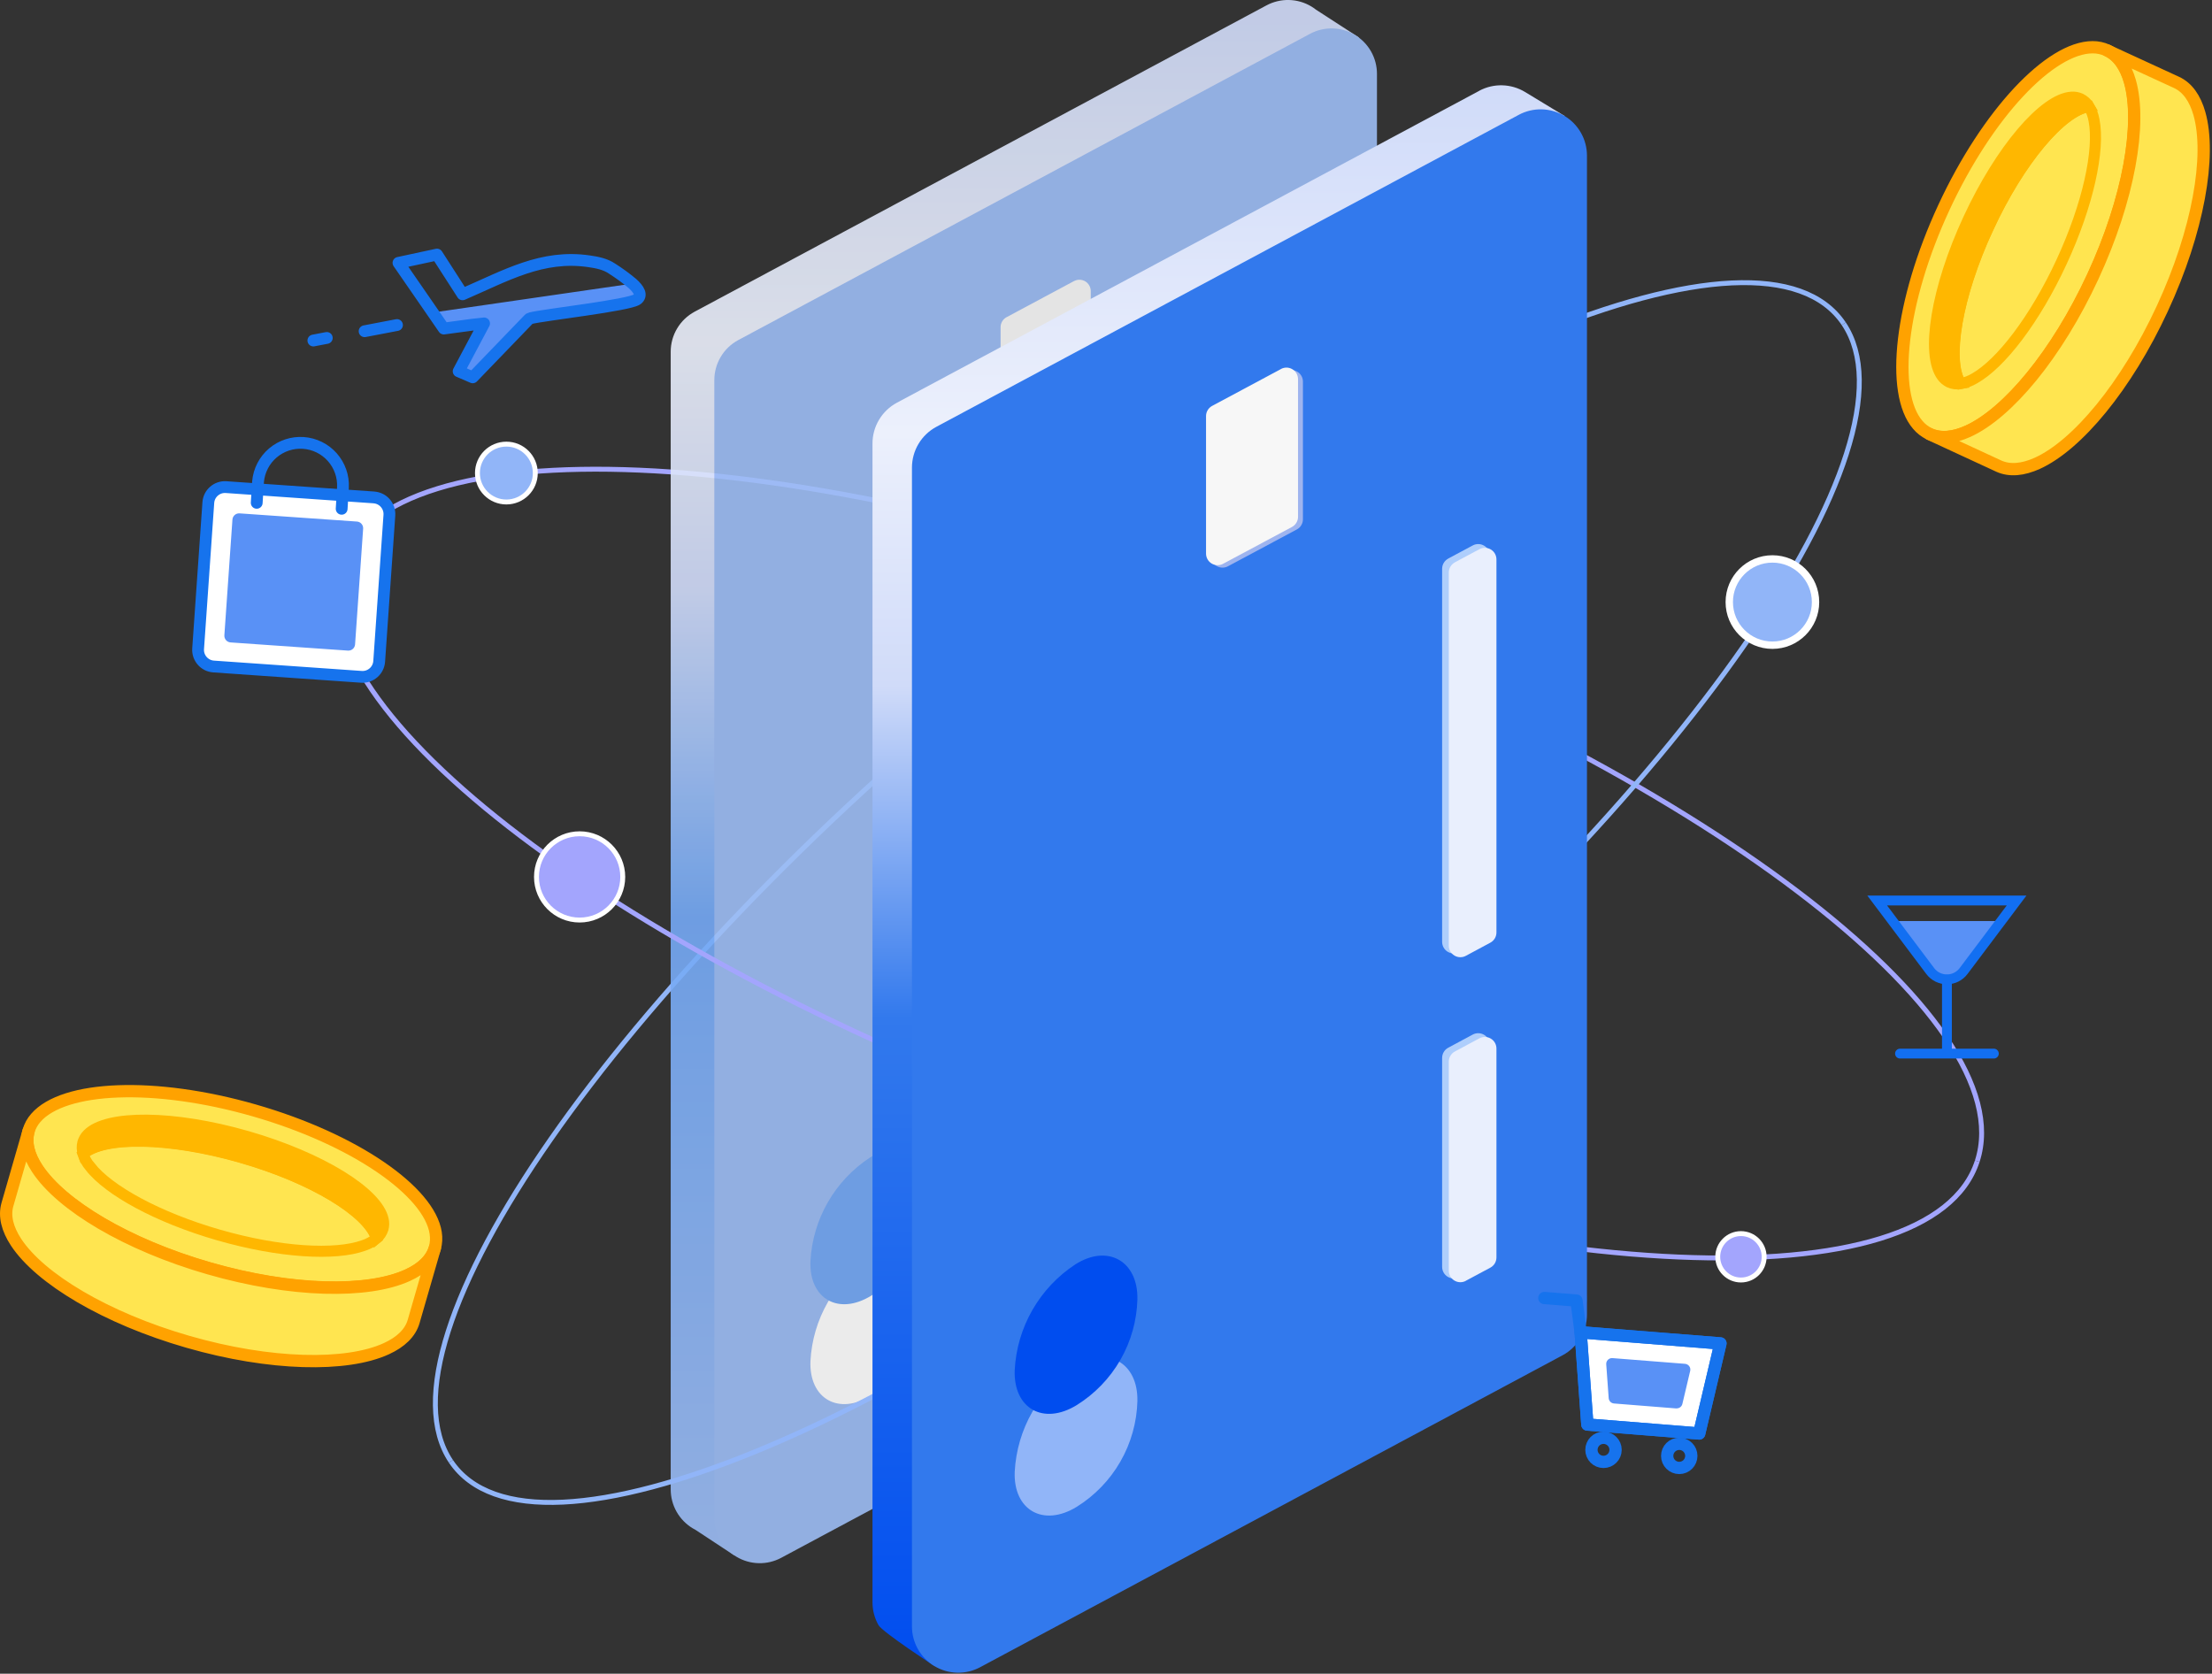 <svg width="900" height="681" viewBox="0 0 900 681" fill="none" xmlns="http://www.w3.org/2000/svg">
<rect x="0" y="0" width="900" height="681" fill="#333333" stroke="none"/>
<g clip-path="url(#clip0_1185_182)">
<path d="M138.54 230.28C157.38 172.13 321.86 179.22 505.76 246.1C689.67 312.98 823.42 414.32 804.48 472.47" stroke="#A3A5FD" stroke-width="2" stroke-miterlimit="10"/>
<path d="M183.46 594.58C150.37 545.2 250.39 401.5 406.88 273.75C563.37 146 717.06 82.36 750.17 131.73" stroke="#91B5F8" stroke-width="2" stroke-miterlimit="10"/>
<g opacity="0.9">
<path d="M552.83 15.21L535.44 3.94C534.83 3.46 534.19 3.02 533.53 2.62C530.79 0.98 527.67 0.07 524.47 -1.32639e-05C521.27 -0.08 518.11 0.68 515.29 2.19L282.65 126.81C279.7 128.39 277.24 130.74 275.52 133.61C273.8 136.48 272.89 139.76 272.89 143.11V605.99C272.89 609.19 273.72 612.33 275.29 615.11C276.87 617.89 279.14 620.22 281.88 621.86C282.23 622.07 282.59 622.27 282.96 622.46L298.58 632.75L547.83 502.49C550.95 500.82 553.56 498.33 555.38 495.29C557.2 492.25 558.16 488.77 558.16 485.23L552.83 15.22V15.21Z" fill="url(#paint0_linear_1185_182)"/>
<path d="M533.03 13.75L300.4 138.36C297.45 139.94 294.98 142.29 293.27 145.16C291.55 148.03 290.64 151.31 290.64 154.66V617.54C290.64 620.74 291.47 623.88 293.04 626.66C294.62 629.44 296.89 631.77 299.63 633.41C302.37 635.05 305.49 635.95 308.69 636.03C311.89 636.11 315.05 635.35 317.86 633.84L550.49 509.23C553.44 507.65 555.91 505.3 557.63 502.43C559.35 499.56 560.25 496.27 560.25 492.93V30.06C560.25 26.86 559.42 23.72 557.85 20.94C556.27 18.16 554.01 15.84 551.26 14.19C548.52 12.55 545.4 11.64 542.2 11.57C539 11.49 535.84 12.24 533.03 13.75Z" fill="#9CBCF4"/>
<path d="M436.969 114.37L409.539 129.06C408.799 129.45 408.189 130.04 407.759 130.76C407.329 131.48 407.109 132.3 407.109 133.14V188.06C407.109 188.86 407.309 189.65 407.709 190.34C408.099 191.04 408.669 191.62 409.359 192.03C410.049 192.44 410.829 192.67 411.629 192.68C412.429 192.7 413.219 192.51 413.919 192.13L441.349 177.44C442.089 177.05 442.709 176.46 443.139 175.74C443.569 175.02 443.799 174.2 443.799 173.36V118.44C443.799 117.64 443.589 116.85 443.199 116.16C442.799 115.47 442.239 114.88 441.549 114.47C440.859 114.06 440.079 113.83 439.279 113.82C438.479 113.8 437.689 113.99 436.979 114.37H436.969Z" fill="#F7F7F7"/>
<path d="M378.689 525.56C379.019 510.34 366.919 503.37 353.969 511.63C346.899 516.26 341.029 522.5 336.819 529.83C332.609 537.16 330.189 545.38 329.749 553.82C329.159 569.12 341.179 576.02 354.469 567.83C361.689 563.34 367.679 557.12 371.899 549.75C376.129 542.37 378.459 534.07 378.679 525.57L378.689 525.56Z" fill="white"/>
<path d="M378.689 484.93C379.019 469.71 366.919 462.73 353.969 470.99C346.899 475.62 341.029 481.86 336.819 489.19C332.609 496.52 330.189 504.73 329.749 513.17C329.159 528.47 341.179 535.39 354.469 527.19C361.689 522.7 367.679 516.48 371.899 509.11C376.129 501.73 378.459 493.42 378.679 484.93H378.689Z" fill="#74A9F5"/>
<path d="M508.6 477.4L518.4 472.16C519.13 471.76 519.74 471.17 520.17 470.45C520.6 469.73 520.83 468.92 520.84 468.08V384.61C520.84 383.81 520.63 383.03 520.24 382.33C519.84 381.64 519.28 381.06 518.59 380.65C517.91 380.24 517.13 380.01 516.33 379.99C515.53 379.97 514.74 380.16 514.04 380.53L504.28 385.77C503.54 386.16 502.92 386.75 502.49 387.47C502.06 388.19 501.83 389.01 501.83 389.85V473.32C501.83 474.11 502.04 474.9 502.44 475.59C502.83 476.28 503.4 476.86 504.08 477.27C504.76 477.68 505.54 477.91 506.33 477.93C507.13 477.95 507.91 477.77 508.62 477.4H508.6Z" fill="#E9EFFD"/>
<path d="M504.269 190.43C503.529 190.82 502.909 191.41 502.479 192.13C502.049 192.85 501.819 193.67 501.819 194.51V343.53C501.819 344.33 502.029 345.11 502.419 345.81C502.809 346.5 503.379 347.08 504.069 347.49C504.759 347.9 505.529 348.12 506.329 348.14C507.129 348.16 507.919 347.97 508.619 347.6L518.419 342.36C519.149 341.96 519.759 341.37 520.189 340.65C520.619 339.93 520.849 339.11 520.859 338.28V189.27C520.859 188.47 520.649 187.68 520.259 186.99C519.869 186.29 519.299 185.71 518.609 185.3C517.919 184.89 517.139 184.66 516.339 184.64C515.539 184.62 514.749 184.81 514.049 185.18L504.269 190.43Z" fill="#E9EFFD"/>
</g>
<path d="M750.17 131.73C783.29 181.11 683.22 324.75 526.75 452.56C370.29 580.37 216.57 643.95 183.46 594.58" stroke="#91B5F8" stroke-width="2" stroke-miterlimit="10"/>
<path d="M804.48 472.48C785.64 530.63 621.2 523.54 437.29 456.66C253.38 389.78 119.63 288.42 138.54 230.29" stroke="#A3A5FD" stroke-width="2" stroke-miterlimit="10"/>
<path d="M721.14 262.52C730.84 262.52 738.69 254.66 738.69 244.97C738.69 235.28 730.83 227.42 721.14 227.42C711.45 227.42 703.59 235.28 703.59 244.97C703.59 254.66 711.45 262.52 721.14 262.52Z" fill="#91B5F8" stroke="white" stroke-width="3" stroke-miterlimit="10"/>
<path d="M235.83 374.35C245.52 374.35 253.38 366.49 253.38 356.8C253.38 347.11 245.52 339.25 235.83 339.25C226.14 339.25 218.28 347.11 218.28 356.8C218.28 366.49 226.14 374.35 235.83 374.35Z" fill="#A3A5FD" stroke="white" stroke-width="2" stroke-miterlimit="10"/>
<path d="M708.34 520.81C713.56 520.81 717.78 516.58 717.78 511.37C717.78 506.16 713.55 501.93 708.34 501.93C703.13 501.93 698.9 506.16 698.9 511.37C698.9 516.58 703.13 520.81 708.34 520.81Z" fill="#A3A5FD" stroke="white" stroke-width="2" stroke-miterlimit="10"/>
<path d="M206.03 204.25C212.53 204.25 217.8 198.98 217.8 192.48C217.8 185.98 212.53 180.71 206.03 180.71C199.53 180.71 194.26 185.98 194.26 192.48C194.26 198.98 199.53 204.25 206.03 204.25Z" fill="#91B5F8" stroke="white" stroke-width="2" stroke-miterlimit="10"/>
<path d="M851.43 19.22C834.23 19.22 808.67 46.09 790.88 84.48C773.09 122.87 769.09 159.83 780.28 172.86C781.6 174.43 783.23 175.69 785.08 176.56C789.52 178.62 794.89 178.1 800.75 175.44C816.94 168.06 836.88 144.21 851.54 112.56C866.2 80.91 871.49 50.28 866.66 33.16C864.91 26.97 861.82 22.56 857.37 20.49C855.5 19.64 853.47 19.2 851.42 19.22H851.43Z" fill="#FFE550" stroke="#FFA200" stroke-width="5" stroke-linecap="round" stroke-linejoin="round"/>
<path d="M885.589 33.54C890.039 35.6 893.119 40.03 894.879 46.22C899.719 63.34 894.419 93.97 879.759 125.62C865.099 157.27 845.159 181.12 828.969 188.49C823.079 191.16 817.739 191.67 813.289 189.67L785.029 176.59C789.469 178.65 794.839 178.13 800.699 175.47C816.889 168.09 836.829 144.24 851.489 112.59C866.149 80.94 871.449 50.31 866.609 33.19C864.859 27 861.769 22.59 857.319 20.52L885.589 33.54Z" fill="#FFE550" stroke="#FFA200" stroke-width="5" stroke-linecap="round" stroke-linejoin="round"/>
<path d="M808.859 92.77C821.689 65.07 838.809 44.91 849.919 43.32C849.119 41.97 847.939 40.89 846.529 40.2C845.359 39.67 844.069 39.44 842.789 39.55C831.709 40.26 814.079 60.74 800.929 89.1C787.779 117.46 783.579 144.16 790.189 153.07C790.949 154.11 791.959 154.95 793.119 155.51C794.549 156.15 796.139 156.35 797.689 156.08C791.719 146.56 796.029 120.46 808.859 92.76V92.77Z" fill="#FFB700" stroke="#FFB700" stroke-width="4.5" stroke-miterlimit="10"/>
<path d="M803.299 154.02C814.049 148.02 827.939 129.99 838.769 106.61C849.599 83.23 854.369 60.99 851.999 48.92C851.659 46.95 850.969 45.06 849.959 43.34C838.849 44.94 821.699 65.1 808.899 92.79C796.089 120.48 791.759 146.58 797.729 156.09C799.699 155.74 801.579 155.04 803.299 154.02Z" stroke="#FFB700" stroke-width="4.5" stroke-miterlimit="10"/>
<path d="M177.28 501.69C174.7 484.68 144.19 463.53 103.53 451.83C62.88 440.13 25.83 441.8 14.56 454.84C13.21 456.37 12.21 458.18 11.64 460.14C10.29 464.85 11.64 470.08 15.17 475.44C24.94 490.31 51.56 506.37 85.07 516.02C118.58 525.67 149.67 526.23 165.84 518.82C171.73 516.14 175.6 512.41 176.95 507.71C177.49 505.75 177.59 503.69 177.27 501.68L177.28 501.69Z" fill="#FFE550" stroke="#FFA200" stroke-width="5" stroke-linecap="round" stroke-linejoin="round"/>
<path d="M168.31 537.65C166.96 542.36 163.06 546.08 157.2 548.76C141.04 556.17 109.94 555.6 76.44 545.95C42.93 536.3 16.3 520.25 6.54 505.44C3.01 500.06 1.68 494.84 3.01 490.13L11.63 460.22C10.28 464.93 11.63 470.16 15.16 475.52C24.93 490.39 51.55 506.45 85.06 516.1C118.57 525.75 149.66 526.31 165.83 518.9C171.72 516.22 175.59 512.49 176.94 507.79L168.31 537.65Z" fill="#FFE550" stroke="#FFA200" stroke-width="5" stroke-linecap="round" stroke-linejoin="round"/>
<path d="M98.1 470.86C127.44 479.31 149.97 493.15 153.26 503.82C154.47 502.82 155.36 501.49 155.83 499.99C156.17 498.75 156.2 497.44 155.9 496.19C153.54 485.35 130.58 471.04 100.57 462.4C70.56 453.76 43.49 453.66 35.7 461.56C34.78 462.47 34.11 463.59 33.73 464.82C33.33 466.33 33.37 467.93 33.87 469.42C42.28 462.13 68.67 462.4 98.1 470.84V470.86Z" fill="#FFB700" stroke="#FFB700" stroke-width="4.5" stroke-miterlimit="10"/>
<path d="M36.66 474.69C44.24 484.39 64.17 495.36 88.94 502.5C113.71 509.63 136.41 510.94 147.99 506.75C149.88 506.12 151.64 505.15 153.19 503.89C149.91 493.15 127.37 479.32 98.03 470.93C68.69 462.54 42.25 462.22 33.76 469.57C34.41 471.44 35.39 473.18 36.64 474.7L36.66 474.69Z" stroke="#FFB700" stroke-width="4.5" stroke-miterlimit="10"/>
<path d="M770.699 374.76L786.369 395.6C787.039 396.5 787.919 397.22 788.919 397.72C789.919 398.22 791.029 398.48 792.149 398.48C793.269 398.48 794.369 398.22 795.379 397.72C796.389 397.22 797.249 396.49 797.929 395.6L813.589 374.76H770.709H770.699Z" fill="#5991F6"/>
<path d="M820.5 366.39L817.31 370.64L798.919 395.1C798.129 396.15 797.11 397 795.93 397.59C794.76 398.18 793.46 398.48 792.14 398.48C790.82 398.48 789.529 398.17 788.349 397.59C787.169 397 786.149 396.15 785.359 395.1L766.969 370.64L763.77 366.39H820.49H820.5Z" stroke="#126FF2" stroke-width="4" stroke-miterlimit="10" stroke-linecap="round"/>
<path d="M792.149 398.61V428.55" stroke="#126FF2" stroke-width="4" stroke-miterlimit="10" stroke-linecap="round"/>
<path d="M773.06 428.69H811.24" stroke="#126FF2" stroke-width="4" stroke-miterlimit="10" stroke-linecap="round"/>
<path d="M152.14 202.39L92 198.2C88.26 197.94 85.02 200.76 84.76 204.49L80.61 263.95C80.35 267.69 83.17 270.93 86.9 271.19L147.04 275.39C150.78 275.65 154.02 272.83 154.28 269.1L158.43 209.64C158.69 205.9 155.87 202.66 152.14 202.4V202.39Z" fill="white" stroke="#1673ED" stroke-width="4.8" stroke-linecap="round" stroke-linejoin="round"/>
<path d="M144.47 262.18L147.75 215.12C147.86 213.61 146.72 212.31 145.22 212.21L97.48 208.88C95.98 208.77 94.67 209.91 94.57 211.42L91.29 258.48C91.19 259.99 92.32 261.29 93.82 261.39L141.56 264.72C143.07 264.82 144.37 263.69 144.47 262.18Z" fill="#5991F6"/>
<path d="M139.01 207.02L139.54 198.39C139.77 193.86 138.22 189.42 135.21 186.02C132.2 182.62 127.98 180.54 123.46 180.22C118.93 179.9 114.46 181.37 111.01 184.31C107.56 187.25 105.4 191.43 104.99 195.95L104.45 204.59" stroke="#1673ED" stroke-width="4.8" stroke-linecap="round" stroke-linejoin="round"/>
<path d="M257.35 115.39L176.12 127.16L180.39 133.41L192.09 132.13L197.03 131.46L196.96 131.59L215.91 129.51C221.01 128.17 256.12 124.26 259.26 121.82C261.41 120.13 259.92 117.74 257.34 115.39H257.35Z" fill="#5991F6"/>
<path d="M197.64 130.47L216.16 128.11L193.3 153.46L186.62 151.07L197.64 130.47Z" fill="#5991F6"/>
<path d="M257.35 115.39C254.72 113.18 251.94 111.15 249.04 109.31C246.33 107.45 242.99 106.79 239.74 106.32C220.51 103.48 205.73 112.21 188.21 119.75L177.8 103.58L162.13 106.95L176.1 127.18L180.39 133.41L180.58 133.68L192.09 132.13L196.96 131.59L186.61 151.07L192.33 153.53C192.33 153.53 215.08 129.98 215.31 129.71C215.49 129.6 215.7 129.52 215.91 129.47C221.01 128.13 256.12 124.22 259.26 121.78C261.41 120.11 259.92 117.72 257.34 115.38L257.35 115.39Z" stroke="#1673ED" stroke-width="4.8" stroke-linecap="round" stroke-linejoin="round"/>
<path d="M132.96 137.5L127.5 138.55" stroke="#1673ED" stroke-width="4.8" stroke-linecap="round" stroke-linejoin="round"/>
<path d="M161.52 132.25L148.35 134.77" stroke="#1673ED" stroke-width="4.8" stroke-linecap="round" stroke-linejoin="round"/>
<path d="M636.54 47.16C636.54 47.16 620.93 37.68 620.42 37.38C617.63 35.71 614.45 34.79 611.19 34.71C607.93 34.63 604.72 35.4 601.84 36.94H601.89L364.92 163.86C361.91 165.47 359.4 167.87 357.65 170.81C355.9 173.74 354.98 177.1 354.99 180.51V651.97C354.99 655.22 355.84 658.42 357.44 661.25C359.05 664.08 380.21 677.9 380.21 677.9L635.04 546.49C638.2 544.78 640.84 542.26 642.68 539.17C644.53 536.09 645.51 532.57 645.53 528.98L636.53 47.15L636.54 47.16Z" fill="url(#paint1_linear_1185_182)"/>
<path d="M617.971 46.71L381.001 173.65C377.991 175.26 375.481 177.65 373.731 180.58C371.981 183.5 371.051 186.85 371.051 190.26V661.76C371.051 665.02 371.901 668.22 373.501 671.05C375.111 673.88 377.421 676.25 380.211 677.92C383.001 679.59 386.181 680.51 389.441 680.59C392.701 680.67 395.921 679.9 398.791 678.36L635.761 551.44C638.761 549.83 641.271 547.43 643.021 544.51C644.771 541.58 645.691 538.24 645.691 534.83V63.32C645.691 60.06 644.851 56.86 643.241 54.03C641.641 51.2 639.321 48.83 636.531 47.16C633.741 45.49 630.561 44.57 627.301 44.49C624.041 44.41 620.831 45.18 617.961 46.71H617.971Z" fill="#3279ED"/>
<path d="M523.13 151.19L495.19 166.15C494.44 166.55 493.81 167.15 493.37 167.88C492.93 168.61 492.7 169.45 492.7 170.3V226.24C492.7 227.06 492.91 227.86 493.31 228.57C493.71 229.28 494.29 229.87 494.99 230.29C495.69 230.71 496.48 230.94 497.3 230.96C498.11 230.98 498.92 230.79 499.64 230.4L527.65 215.42C528.4 215.02 529.03 214.42 529.46 213.69C529.9 212.96 530.13 212.13 530.13 211.27V155.31C530.13 154.49 529.92 153.68 529.52 152.96C529.11 152.24 528.53 151.65 527.82 151.23C527.11 150.81 526.31 150.58 525.49 150.57C524.67 150.56 523.86 150.76 523.14 151.16L523.13 151.19Z" fill="#9EB4EF"/>
<path d="M521.13 150.19L493.19 165.15C492.44 165.55 491.81 166.15 491.37 166.88C490.93 167.61 490.7 168.45 490.7 169.3V225.24C490.7 226.06 490.91 226.86 491.31 227.57C491.71 228.28 492.29 228.87 492.99 229.29C493.69 229.71 494.48 229.94 495.3 229.96C496.11 229.98 496.92 229.79 497.64 229.4L525.65 214.42C526.4 214.02 527.03 213.42 527.46 212.69C527.9 211.96 528.13 211.13 528.13 210.27V154.31C528.13 153.49 527.92 152.68 527.52 151.96C527.11 151.24 526.53 150.65 525.82 150.23C525.11 149.81 524.31 149.58 523.49 149.57C522.67 149.56 521.86 149.76 521.14 150.16L521.13 150.19Z" fill="#F7F7F7"/>
<path d="M462.77 570.05C463.1 554.54 450.74 547.43 437.52 555.85C430.32 560.57 424.34 566.92 420.06 574.39C415.77 581.86 413.31 590.23 412.86 598.82C412.26 614.47 424.5 621.45 438.09 613.1C445.44 608.52 451.55 602.2 455.86 594.68C460.17 587.17 462.55 578.7 462.78 570.04L462.77 570.05Z" fill="#91B5F8"/>
<path d="M462.77 528.66C463.1 513.15 450.74 506.04 437.52 514.46C430.32 519.18 424.34 525.54 420.06 533C415.77 540.47 413.31 548.84 412.86 557.43C412.26 573.09 424.5 580.06 438.09 571.71C445.44 567.13 451.55 560.81 455.86 553.29C460.17 545.78 462.55 537.31 462.78 528.65L462.77 528.66Z" fill="#004DEF"/>
<path d="M593.701 519.59L603.661 514.26C604.411 513.86 605.041 513.26 605.481 512.53C605.921 511.8 606.151 510.96 606.151 510.11V425.1C606.151 424.29 605.941 423.48 605.541 422.78C605.141 422.07 604.561 421.48 603.861 421.06C603.161 420.64 602.371 420.41 601.551 420.39C600.741 420.37 599.931 420.56 599.211 420.95L589.241 426.3C588.491 426.7 587.861 427.3 587.431 428.03C586.991 428.76 586.761 429.6 586.761 430.45V515.47C586.761 516.28 586.971 517.08 587.371 517.79C587.771 518.5 588.351 519.09 589.051 519.51C589.751 519.93 590.541 520.16 591.361 520.18C592.171 520.2 592.981 520.01 593.701 519.62V519.59Z" fill="#AECEFC"/>
<path d="M589.251 227.28C588.501 227.68 587.871 228.28 587.431 229.01C586.991 229.74 586.761 230.58 586.761 231.43V383.22C586.761 384.04 586.971 384.84 587.371 385.55C587.771 386.26 588.351 386.85 589.051 387.27C589.751 387.69 590.541 387.92 591.361 387.94C592.181 387.96 592.981 387.77 593.701 387.38L603.661 382.03C604.411 381.63 605.041 381.03 605.481 380.3C605.921 379.57 606.151 378.73 606.151 377.88V226.08C606.151 225.27 605.941 224.47 605.541 223.76C605.141 223.05 604.561 222.46 603.861 222.04C603.161 221.62 602.371 221.39 601.551 221.37C600.741 221.35 599.931 221.54 599.221 221.93L589.251 227.26V227.28Z" fill="#AECEFC"/>
<path d="M596.411 521.12L606.371 515.79C607.121 515.39 607.751 514.79 608.191 514.06C608.631 513.33 608.861 512.49 608.861 511.64V426.63C608.861 425.82 608.651 425.01 608.251 424.31C607.851 423.6 607.271 423.01 606.571 422.59C605.871 422.17 605.081 421.94 604.261 421.92C603.451 421.9 602.641 422.09 601.921 422.48L591.951 427.83C591.201 428.23 590.571 428.83 590.141 429.56C589.701 430.29 589.471 431.13 589.471 431.98V517C589.471 517.81 589.681 518.61 590.081 519.32C590.481 520.03 591.061 520.62 591.761 521.04C592.461 521.46 593.251 521.69 594.071 521.71C594.881 521.73 595.691 521.54 596.411 521.15V521.12Z" fill="#E9EFFD"/>
<path d="M591.961 228.81C591.211 229.21 590.581 229.81 590.141 230.54C589.701 231.27 589.471 232.11 589.471 232.96V384.75C589.471 385.57 589.681 386.37 590.081 387.08C590.481 387.79 591.061 388.38 591.761 388.8C592.461 389.22 593.251 389.45 594.071 389.47C594.891 389.49 595.691 389.3 596.411 388.91L606.371 383.56C607.121 383.16 607.751 382.56 608.191 381.83C608.631 381.1 608.861 380.26 608.861 379.41V227.61C608.861 226.8 608.651 226 608.251 225.29C607.851 224.58 607.271 223.99 606.571 223.57C605.871 223.15 605.081 222.92 604.261 222.9C603.451 222.88 602.641 223.07 601.931 223.46L591.961 228.79V228.81Z" fill="#E9EFFD"/>
<path d="M690.429 583.4L644.929 579.77L642.199 542.23L699.079 546.77L690.439 583.4H690.429Z" fill="white"/>
<path d="M691.349 583.26L645.849 579.62L643.119 542.09L699.999 546.62L691.359 583.26H691.349Z" stroke="#1673ED" stroke-width="5" stroke-linecap="round" stroke-linejoin="round"/>
<path d="M691.349 583.26L645.849 579.62L643.119 542.09L699.999 546.62L691.359 583.26H691.349Z" stroke="#1673ED" stroke-width="5" stroke-linecap="round" stroke-linejoin="round"/>
<path d="M682.039 573.07L656.679 571.05C656.119 571 655.589 570.76 655.199 570.36C654.809 569.96 654.569 569.43 654.529 568.87L653.529 555.1C653.509 554.78 653.549 554.45 653.659 554.15C653.769 553.85 653.939 553.56 654.159 553.33C654.379 553.09 654.649 552.91 654.939 552.78C655.239 552.65 655.559 552.58 655.879 552.59H656.069L685.569 554.91C685.909 554.94 686.239 555.04 686.539 555.2C686.839 555.37 687.089 555.59 687.299 555.87C687.499 556.14 687.639 556.46 687.709 556.79C687.779 557.12 687.769 557.47 687.689 557.8L684.509 571.23C684.389 571.74 684.099 572.2 683.679 572.53C683.269 572.86 682.749 573.04 682.219 573.04L682.039 573.07Z" fill="#5991F6"/>
<path d="M652.42 594.82C655.13 594.82 657.33 592.62 657.33 589.91C657.33 587.2 655.13 585 652.42 585C649.71 585 647.51 587.2 647.51 589.91C647.51 592.62 649.71 594.82 652.42 594.82Z" stroke="#1673ED" stroke-width="5" stroke-linecap="round" stroke-linejoin="round"/>
<path d="M683.24 597.28C685.95 597.28 688.15 595.08 688.15 592.37C688.15 589.66 685.95 587.46 683.24 587.46C680.53 587.46 678.33 589.66 678.33 592.37C678.33 595.08 680.53 597.28 683.24 597.28Z" stroke="#1673ED" stroke-width="5" stroke-linecap="round" stroke-linejoin="round"/>
<path d="M628.35 528.14L641.43 529.18L643.11 542.09" stroke="#1673ED" stroke-width="5" stroke-linecap="round" stroke-linejoin="round"/>
</g>
<defs>
<linearGradient id="paint0_linear_1185_182" x1="415.53" y1="-1.32632e-05" x2="415.53" y2="632.74" gradientUnits="userSpaceOnUse">
<stop stop-color="#D0DBF9"/>
<stop offset="0.22" stop-color="#ECF0FC"/>
<stop offset="0.38" stop-color="#D0DBF9"/>
<stop offset="0.59" stop-color="#74A9F5"/>
<stop offset="1" stop-color="#9CBCF4"/>
</linearGradient>
<linearGradient id="paint1_linear_1185_182" x1="500.27" y1="34.7" x2="500.27" y2="677.9" gradientUnits="userSpaceOnUse">
<stop stop-color="#D0DBF9"/>
<stop offset="0.22" stop-color="#ECF0FC"/>
<stop offset="0.38" stop-color="#D0DBF9"/>
<stop offset="0.59" stop-color="#3279ED"/>
<stop offset="1" stop-color="#004DEF"/>
</linearGradient>
<clipPath id="clip0_1185_182">
<rect width="899.13" height="680.58" fill="white"/>
</clipPath>
</defs>
</svg>
